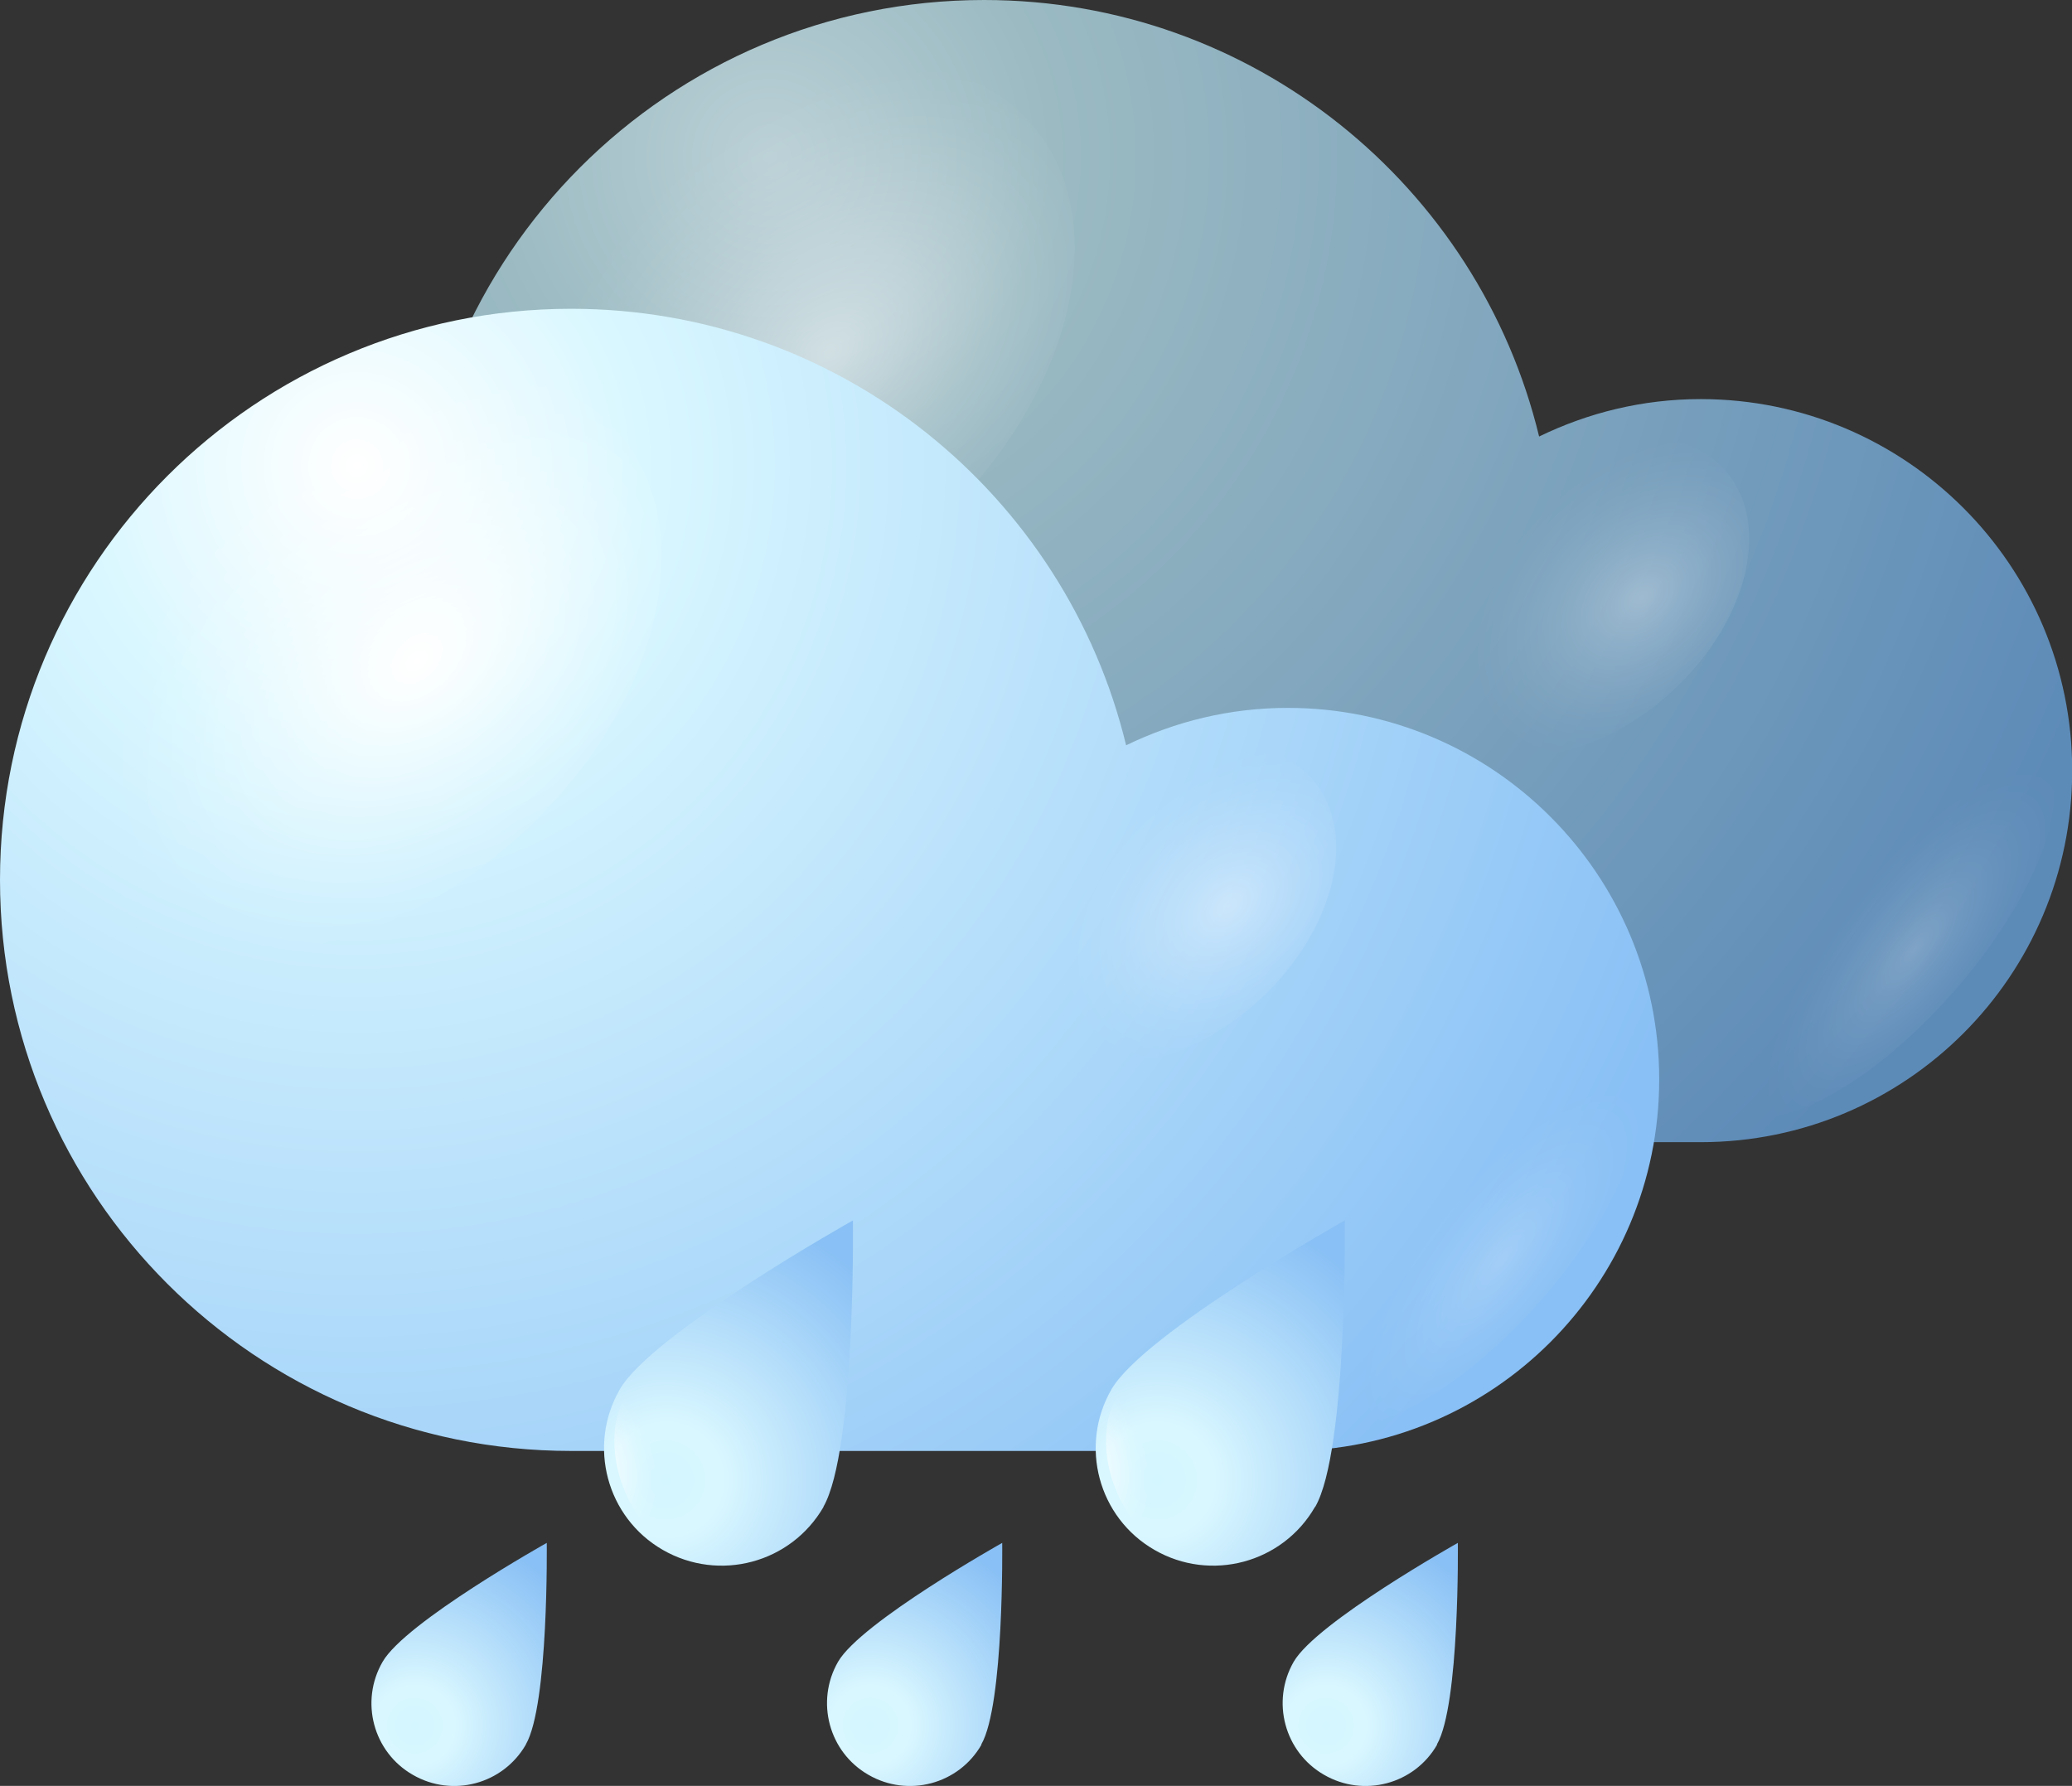 <?xml version="1.0" encoding="UTF-8"?>
<svg xmlns="http://www.w3.org/2000/svg" xmlns:xlink="http://www.w3.org/1999/xlink" viewBox="0 0 103 88.78">
  <rect x="0" y="0" width="103" height="88.78" fill="#333333" stroke="none"/>
  <defs>
    <radialGradient id="radial-gradient" cx="1080.04" cy="7.79" fx="1080.04" fy="7.79" r="70.49" gradientTransform="translate(1118.31) rotate(-180) scale(1 -1)" gradientUnits="userSpaceOnUse">
      <stop offset="0" stop-color="#bad0d6"/>
      <stop offset=".2" stop-color="#9bbac2"/>
      <stop offset="1" stop-color="#5d8bb8"/>
    </radialGradient>
    <radialGradient id="radial-gradient-2" cx="414.09" cy="-2250.4" fx="414.09" fy="-2250.4" r="8.27" gradientTransform="translate(3333.34 -3413.98) rotate(53.97) scale(1.43 -2.08) skewX(-4.38)" gradientUnits="userSpaceOnUse">
      <stop offset="0" stop-color="#fff"/>
      <stop offset=".1" stop-color="#fff" stop-opacity=".85"/>
      <stop offset=".29" stop-color="#fff" stop-opacity=".59"/>
      <stop offset=".47" stop-color="#fff" stop-opacity=".38"/>
      <stop offset=".63" stop-color="#fff" stop-opacity=".22"/>
      <stop offset=".78" stop-color="#fff" stop-opacity=".1"/>
      <stop offset=".91" stop-color="#fff" stop-opacity=".03"/>
      <stop offset="1" stop-color="#fff" stop-opacity="0"/>
    </radialGradient>
    <radialGradient id="radial-gradient-3" cx="438.51" cy="-2238.15" fx="438.51" fy="-2238.15" r="4.55" xlink:href="#radial-gradient-2"/>
    <radialGradient id="Degradado_sin_nombre_34" data-name="Degradado sin nombre 34" cx="1186.5" cy="29.76" fx="1186.5" fy="29.76" r="4.75" gradientTransform="translate(972.59 535.65) rotate(-146.99) scale(.84 -2.3) skewX(11.81)" gradientUnits="userSpaceOnUse">
      <stop offset="0" stop-color="#fff"/>
      <stop offset=".1" stop-color="#fff" stop-opacity=".85"/>
      <stop offset=".29" stop-color="#fff" stop-opacity=".59"/>
      <stop offset=".47" stop-color="#fff" stop-opacity=".38"/>
      <stop offset=".63" stop-color="#fff" stop-opacity=".22"/>
      <stop offset=".78" stop-color="#fff" stop-opacity=".1"/>
      <stop offset=".91" stop-color="#fff" stop-opacity=".03"/>
      <stop offset="1" stop-color="#fff" stop-opacity="0"/>
    </radialGradient>
    <radialGradient id="radial-gradient-4" cx="1100.56" cy="23.14" fx="1100.56" fy="23.14" r="70.49" gradientTransform="translate(1118.31) rotate(-180) scale(1 -1)" gradientUnits="userSpaceOnUse">
      <stop offset="0" stop-color="#fff"/>
      <stop offset=".2" stop-color="#d9f7ff"/>
      <stop offset="1" stop-color="#89c0f5"/>
    </radialGradient>
    <radialGradient id="radial-gradient-5" cx="413.38" cy="-2262.72" fx="413.38" fy="-2262.72" r="8.27" xlink:href="#radial-gradient-2"/>
    <radialGradient id="radial-gradient-6" cx="437.8" cy="-2250.46" fx="437.8" fy="-2250.46" r="4.55" xlink:href="#radial-gradient-2"/>
    <radialGradient id="Degradado_sin_nombre_34-2" data-name="Degradado sin nombre 34" cx="1207.22" cy="53.6" fx="1207.22" fy="53.6" r="4.75" gradientTransform="translate(1000.05 516.84) rotate(-146.99) scale(.84 -2.3) skewX(11.81)" xlink:href="#Degradado_sin_nombre_34"/>
    <radialGradient id="radial-gradient-7" cx="-295.98" cy="-54.86" fx="-295.98" fy="-54.86" r="9.89" gradientTransform="translate(249.52 281.29) rotate(30)" gradientUnits="userSpaceOnUse">
      <stop offset="0" stop-color="#d4f6ff"/>
      <stop offset=".2" stop-color="#d9f7ff"/>
      <stop offset="1" stop-color="#89c0f5"/>
    </radialGradient>
    <radialGradient id="radial-gradient-8" cx="982.58" cy="-1695" fx="982.58" fy="-1695" r="1.55" gradientTransform="translate(38.59 -3782.63) rotate(156.04) scale(1.43 2.08) skewX(-4.38)" xlink:href="#radial-gradient-2"/>
    <radialGradient id="radial-gradient-9" cx="-276.37" cy="-66.19" fx="-276.37" fy="-66.19" r="9.89" xlink:href="#radial-gradient-7"/>
    <radialGradient id="radial-gradient-10" cx="967.73" cy="-1699.42" fx="967.73" fy="-1699.42" r="1.55" gradientTransform="translate(38.59 -3782.63) rotate(156.04) scale(1.43 2.08) skewX(-4.38)" xlink:href="#radial-gradient-2"/>
    <radialGradient id="radial-gradient-11" cx="-256.75" cy="-77.51" fx="-256.75" fy="-77.51" r="9.89" xlink:href="#radial-gradient-7"/>
    <radialGradient id="radial-gradient-12" cx="952.88" cy="-1703.84" fx="952.88" fy="-1703.84" r="1.55" gradientTransform="translate(38.59 -3782.63) rotate(156.04) scale(1.43 2.08) skewX(-4.38)" xlink:href="#radial-gradient-2"/>
    <radialGradient id="radial-gradient-13" cx="-291.28" cy="-71.68" fx="-291.28" fy="-71.68" r="14.06" xlink:href="#radial-gradient-7"/>
    <radialGradient id="radial-gradient-14" cx="971.12" cy="-1692" fx="971.12" fy="-1692" r="2.2" gradientTransform="translate(38.59 -3782.63) rotate(156.04) scale(1.43 2.08) skewX(-4.38)" xlink:href="#radial-gradient-2"/>
    <radialGradient id="radial-gradient-15" cx="-270.11" cy="-83.9" fx="-270.11" fy="-83.9" r="14.06" xlink:href="#radial-gradient-7"/>
    <radialGradient id="radial-gradient-16" cx="955.1" cy="-1696.77" fx="955.1" fy="-1696.77" r="2.2" gradientTransform="translate(38.59 -3782.63) rotate(156.04) scale(1.43 2.08) skewX(-4.38)" xlink:href="#radial-gradient-2"/>
  </defs>
  <g style="isolation: isolate;">
    <g id="Layer_2" data-name="Layer 2">
      <g id="OBJECTS">
        <g>
          <g>
            <g>
              <path d="m48.92,0c13.37,0,24.58,9.25,27.59,21.7,2.43-1.18,5.14-1.86,8.03-1.86,10.2,0,18.47,8.27,18.47,18.47s-8.27,18.47-18.47,18.47h-35.62c-15.68,0-28.39-12.71-28.39-28.39S33.24,0,48.92,0Z" style="fill: url(#radial-gradient);"/>
              <path d="m45.28,27.13c7.39-6,10.28-15.13,6.45-20.4-3.83-5.27-12.94-4.68-20.33,1.31-7.39,6-10.27,15.13-6.44,20.4,3.83,5.27,12.94,4.68,20.33-1.32Z" style="fill: url(#radial-gradient-2); mix-blend-mode: overlay; opacity: .5;"/>
              <path d="m82.48,34.92c4.06-3.3,5.65-8.32,3.54-11.21-2.11-2.9-7.11-2.57-11.17.72-4.06,3.3-5.65,8.32-3.54,11.21,2.11,2.9,7.11,2.57,11.17-.72Z" style="fill: url(#radial-gradient-3); mix-blend-mode: overlay; opacity: .3;"/>
              <path d="m91.49,42.1c4.47-4.52,9.08-6.29,10.31-3.95,1.22,2.33-1.4,7.9-5.87,12.42-4.47,4.52-9.09,6.29-10.31,3.95-1.22-2.34,1.4-7.9,5.87-12.42Z" style="fill: url(#Degradado_sin_nombre_34); mix-blend-mode: overlay; opacity: .2;"/>
            </g>
            <g>
              <path d="m28.39,15.35c13.37,0,24.58,9.25,27.59,21.7,2.43-1.18,5.15-1.86,8.03-1.86,10.2,0,18.47,8.27,18.47,18.47s-8.27,18.47-18.47,18.47H28.39c-15.68,0-28.39-12.71-28.39-28.39S12.71,15.35,28.39,15.35Z" style="fill: url(#radial-gradient-4);"/>
              <path d="m24.75,42.48c7.39-6,10.28-15.13,6.45-20.4-3.83-5.27-12.93-4.68-20.33,1.31-7.39,6-10.27,15.13-6.44,20.4,3.84,5.27,12.94,4.68,20.33-1.31Z" style="fill: url(#radial-gradient-5); mix-blend-mode: overlay;"/>
              <path d="m61.95,50.27c4.06-3.3,5.65-8.31,3.54-11.21-2.11-2.9-7.11-2.57-11.17.72-4.06,3.3-5.65,8.32-3.54,11.21,2.11,2.9,7.11,2.57,11.17-.72Z" style="fill: url(#radial-gradient-6); mix-blend-mode: overlay; opacity: .4;"/>
              <path d="m70.97,57.45c4.47-4.52,9.08-6.29,10.31-3.95,1.22,2.34-1.4,7.9-5.87,12.42-4.47,4.52-9.09,6.29-10.31,3.95-1.22-2.34,1.4-7.9,5.87-12.42Z" style="fill: url(#Degradado_sin_nombre_34-2); mix-blend-mode: overlay; opacity: .2;"/>
            </g>
          </g>
          <g>
            <g>
              <path d="m26.14,86.73c-1.14,1.97-3.65,2.64-5.62,1.5-1.97-1.13-2.64-3.65-1.5-5.62,1.13-1.97,8.16-5.91,8.16-5.91,0,0,.1,8.05-1.04,10.02Z" style="fill: url(#radial-gradient-7);"/>
              <path d="m19.14,86.05c-.64-1.66-.25-3.42.87-3.91,1.12-.5,2.54.45,3.18,2.12.64,1.67.25,3.42-.87,3.91-1.12.5-2.54-.45-3.18-2.12Z" style="fill: url(#radial-gradient-8); mix-blend-mode: overlay;"/>
            </g>
            <g>
              <path d="m48.79,86.73c-1.13,1.97-3.65,2.64-5.62,1.5-1.97-1.13-2.64-3.65-1.51-5.62,1.14-1.97,8.16-5.91,8.16-5.91,0,0,.1,8.05-1.04,10.02Z" style="fill: url(#radial-gradient-9);"/>
              <path d="m41.79,86.05c-.64-1.66-.25-3.42.87-3.91,1.12-.5,2.54.45,3.17,2.12.64,1.67.25,3.42-.87,3.91-1.12.5-2.54-.45-3.17-2.12Z" style="fill: url(#radial-gradient-10); mix-blend-mode: overlay;"/>
            </g>
            <g>
              <path d="m71.44,86.73c-1.13,1.97-3.65,2.64-5.62,1.5-1.97-1.13-2.64-3.65-1.51-5.62,1.14-1.97,8.16-5.91,8.16-5.91,0,0,.1,8.05-1.04,10.02Z" style="fill: url(#radial-gradient-11);"/>
              <path d="m64.44,86.05c-.64-1.66-.25-3.42.87-3.91,1.12-.5,2.54.45,3.17,2.12.64,1.67.25,3.42-.87,3.91-1.12.5-2.54-.45-3.17-2.12Z" style="fill: url(#radial-gradient-12); mix-blend-mode: overlay;"/>
            </g>
          </g>
          <g>
            <g>
              <path d="m40.94,74.91c-1.62,2.8-5.19,3.75-7.99,2.14-2.8-1.61-3.75-5.19-2.14-7.98,1.61-2.8,11.59-8.4,11.59-8.4,0,0,.14,11.44-1.47,14.24Z" style="fill: url(#radial-gradient-13);"/>
              <path d="m30.98,73.94c-.91-2.37-.36-4.86,1.23-5.56,1.59-.71,3.61.64,4.51,3.01.91,2.37.35,4.86-1.23,5.56-1.59.71-3.61-.64-4.51-3.01Z" style="fill: url(#radial-gradient-14); mix-blend-mode: overlay;"/>
            </g>
            <g>
              <path d="m65.37,74.91c-1.61,2.8-5.19,3.75-7.98,2.14-2.8-1.61-3.75-5.19-2.14-7.98,1.62-2.8,11.6-8.4,11.6-8.4,0,0,.14,11.44-1.47,14.24Z" style="fill: url(#radial-gradient-15);"/>
              <path d="m55.42,73.94c-.91-2.37-.36-4.86,1.23-5.56,1.58-.71,3.61.64,4.51,3.01.91,2.37.36,4.86-1.23,5.56-1.59.71-3.61-.64-4.51-3.01Z" style="fill: url(#radial-gradient-16); mix-blend-mode: overlay;"/>
            </g>
          </g>
        </g>
      </g>
    </g>
  </g>
</svg>